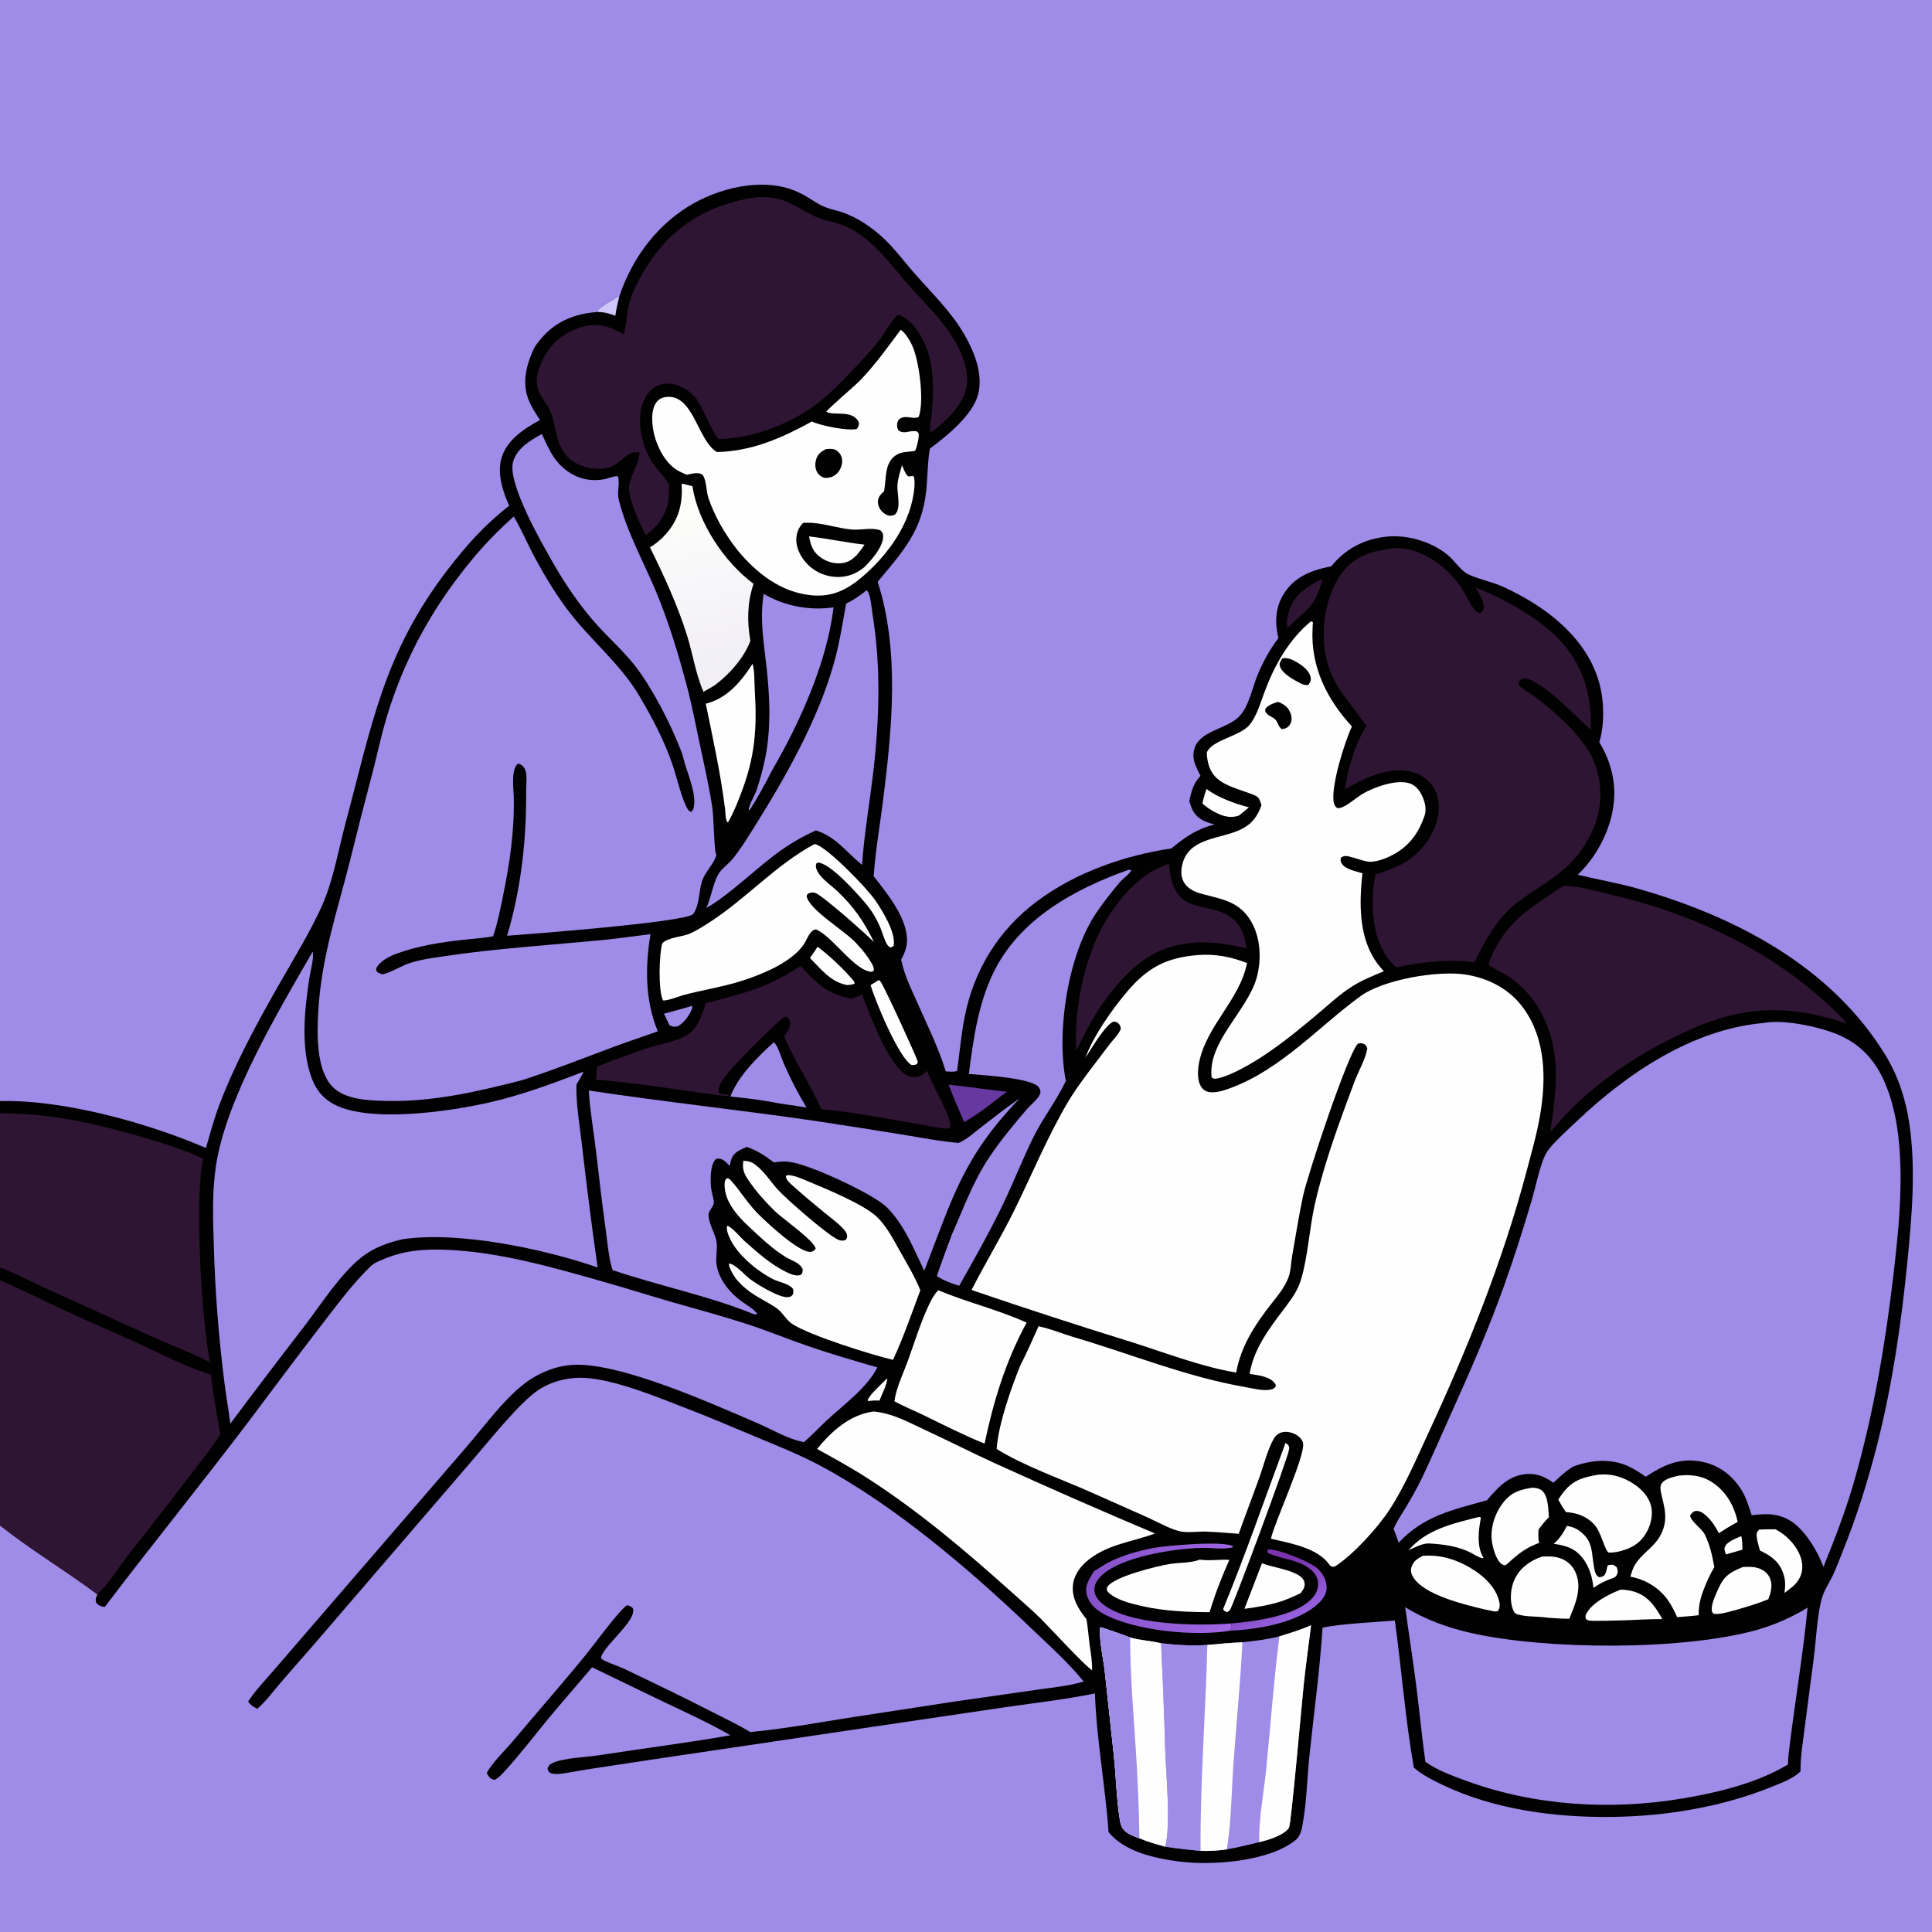 <?xml version="1.0" encoding="utf-8" ?>
<svg xmlns="http://www.w3.org/2000/svg" xmlns:xlink="http://www.w3.org/1999/xlink" width="1024" height="1024">
	<rect width="100%" height="100%" fill="#333333" stroke="none"/>
	<path fill="#9F8BE8" d="M0 0L697.692 0L1024 0L1024 1024L0 1024L0 808.509L0 678.522L0 671.772L0 590.055L0 583.596L0 399.841L0 0Z"/>
	<path fill="#020101" d="M328.271 156.926C334.949 137.477 346.917 120.737 364.401 109.689C380.351 99.61 404.707 93.521 422.671 101.678C431.038 105.477 433.117 109.259 443.19 111.525C451.573 113.832 458.352 117.909 465.063 123.421C472.641 129.646 478.287 137.553 484.7 144.879C493.893 155.382 504.295 165.311 511.264 177.519C516.483 186.663 521.223 198.441 518.39 209.142C515.483 220.122 501.635 231.279 492.844 237.771C491.558 245.19 491.712 252.678 490.909 260.142C488.566 281.927 478.365 292.341 465.186 308.413C476.994 344.878 472.74 386.768 468.055 424.154C466.366 437.633 464 450.855 463.068 464.441C470.281 473.665 482.147 487.978 480.598 500.471C480.244 503.332 478.984 506.148 477.617 508.662C477.889 509.718 478.168 510.771 478.426 511.83C479.905 517.901 482.841 523.828 485.35 529.535C490.881 542.117 497.219 554.687 501.27 567.853C503.235 567.952 505.384 568.278 507.269 567.63C508.646 558.002 509.4 548.396 511.313 538.822C516.27 514.01 529.205 493.005 549.515 477.784C569.92 462.492 595.745 453.429 620.793 449.698C628.262 443.615 634.255 439.363 643.726 437.023C638.868 435.643 634.735 434.274 632.193 429.504C631.362 427.945 630.843 426.195 630.341 424.508C631.552 419.224 632.475 415.309 636.26 411.206C633.774 406.153 631.218 401.766 633.324 396.045C636.605 387.129 650.603 386.294 656.906 379.636C662.043 374.211 663.753 364.403 666.601 357.583C669.397 350.89 673.123 344.017 677.557 338.26C675.69 330.107 675.775 322.382 680.287 314.997C685.688 306.154 694.1 302.649 703.753 300.518C704.374 300.381 704.991 300.264 705.617 300.153C713.081 290.851 722.961 285.737 734.782 284.452C745.908 283.243 758.833 287.063 767.454 294.27C770.769 297.042 773.739 301.727 777.337 303.907C781.307 306.313 791.079 308.46 796.408 310.881C822.008 322.517 847.198 342.524 849.506 372.725C850.018 379.422 849.654 386.917 847.671 393.368C855.066 405.608 857.516 418.711 854.077 432.753C851.297 444.101 844.776 455.628 836.224 463.632C846.574 466.149 857.141 467.915 867.386 470.808C919.359 485.483 970.738 512.123 999.613 559.719C1006.28 570.714 1010.26 583.348 1012.07 596.032C1015.51 620.139 1013.31 644.673 1010.95 668.742C1007.8 700.85 1003.06 733.547 995.146 764.844C990.162 784.554 984.265 803.396 976.674 822.256C974.968 826.495 973.392 830.846 971.445 834.981C969.643 838.807 966.94 842.722 965.738 846.755C963.153 855.426 962.569 869.23 961.347 878.735L956.34 917.127C955.473 924.246 954.196 931.625 954.337 938.801C950.642 942.598 944.577 944.791 939.744 946.773C913.215 957.654 883.511 962.586 854.951 962.997C824.68 963.433 792.084 959.223 764.554 946.003C759.195 943.43 753.872 940.771 749.36 936.858C744.805 911.117 742.913 884.787 739.286 858.896C727.633 859.936 712.171 860.448 700.997 862.671C699.53 885.133 696.434 907.731 694.069 930.139C692.859 941.603 692.511 955.494 690.492 966.486C689.939 969.5 689.307 973.121 686.846 975.141C672.719 986.744 642.465 988.903 624.787 986.621C612.235 985.001 595.864 981.425 587.559 971.053C585.845 946.565 581.194 922.064 580.332 897.555C564.498 900.805 548.238 902.603 532.242 904.947L450 917.105L344.87 932.719L311.558 937.771C306.651 938.528 301.724 939.595 296.797 940.166C294.964 940.378 293.475 940.263 291.704 939.779C290.684 938.895 290.593 938.758 290.201 937.467C290.678 936.022 291.139 935.317 292.523 934.602C298.153 931.693 310.865 931.36 317.569 930.31C340.728 926.682 364.048 923.822 387.126 919.718C374.931 912.729 361.832 906.823 349.14 900.775L313.818 883.688C305.871 893.122 297.691 902.365 289.849 911.885C282.517 920.786 275.466 930.096 267.67 938.586C266.082 940.315 264.268 942.438 262.095 943.376C260.528 943.092 259.752 942.573 258.85 941.236C258.532 940.764 258.246 940.267 257.96 939.775C261.163 933.809 267.279 928.241 271.693 922.992C284.715 907.506 298.095 892.308 310.857 876.608C314.685 871.899 328.469 853.104 332.324 850.802C333.766 851.102 334.3 851.269 335.386 852.354C337.942 858.599 320.496 871.654 318.558 878.32C318.685 878.642 318.7 879.035 318.939 879.285C320.124 880.524 327.94 883.15 330.164 884.206C346.156 891.799 362.116 899.485 377.862 907.579C384.472 910.977 391.274 914.086 397.588 918.016C414.591 916.45 431.8 913.359 448.67 910.644L505.25 901.961L549.472 895.614C557.651 894.423 566.441 893.663 574.346 891.232Q572.427 888.864 570.404 886.585C563.142 878.429 554.956 871.059 547.075 863.512C514.527 832.347 474.406 797.987 434.655 776.792C423.438 770.811 411.546 766.12 399.826 761.23C387.938 756.271 376.131 751.177 364.104 746.561C348.569 740.598 326.004 731.072 309.487 730.288C300.927 729.882 291.706 732.266 284.654 737.207C274.786 744.121 258.851 764.177 250.549 773.76L166.359 871.667Q157.333 881.897 148.434 892.237C144.699 896.584 141.094 901.52 136.799 905.318C136.658 905.442 136.515 905.561 136.373 905.683C134.173 904.646 132.889 903.854 131.51 901.808C135.54 895.643 141.254 889.861 146.038 884.202L181.836 842.7L246.694 767.525C256.64 756.167 268.441 739.476 280.823 731.307C287.587 726.845 295.609 723.807 303.739 723.386C328.967 722.079 377.911 744.212 401.699 754.416C409.399 757.719 417.255 762.566 425.462 764.22L426.143 764.351C430.32 760.756 434.106 756.612 438.156 752.856C447.002 744.651 459.553 735.621 465.028 724.742C452.51 721.116 440.16 717.575 427.834 713.299C416.954 709.524 406.219 705.108 395.277 701.574C382.08 697.312 368.622 693.739 355.301 689.885C343.625 686.507 332.046 682.832 320.35 679.507C293.205 671.792 264.254 663.371 235.901 662.384C224.3 661.981 214.145 662.825 203.356 667.348C200.946 668.358 198.292 669.337 196.392 671.189C186.491 680.841 178.468 691.859 170.03 702.766C157.318 719.198 145.025 735.908 132.495 752.475C107.259 785.841 80.85 818.347 55.552 851.684C54.863 851.61 54.753 851.619 54.007 851.432C52.59 851.079 51.7 850.513 50.905 849.276C50.495 847.513 50.936 846.633 51.63 845.062C34.762 832.453 16.54 821.597 0 808.509L0 678.522L0 671.772L0 590.055L0 583.596C33.786 582.763 78.283 595.163 109.149 608.447C111.347 600.844 113.435 593.093 116.229 585.682C124.327 564.203 135.723 543.252 147.028 523.299C154.639 509.867 165.416 492.413 171.279 478.583C176.946 465.214 179.424 450.136 183.179 436.126C197.099 384.197 203.294 346.294 237.177 302.069C246.988 289.263 257.08 277.948 269.884 268.042C266.458 260.463 263.362 250.894 265.848 242.606C268.706 233.076 277.915 227.084 286.201 222.64C283.829 218.961 281.366 215.295 279.871 211.154C276.555 201.966 279.266 192.593 283.248 184.16C284.349 182.444 285.646 180.772 286.976 179.226C294.837 170.088 305.085 166.126 316.902 165.348L316.602 164.988C318.066 162.377 325.51 158.594 328.271 156.926Z"/>
	<path fill="#2E1533" d="M0 678.522C11.693 683.625 23.056 689.387 34.632 694.733C47.556 700.702 60.665 706.247 73.607 712.168C86.129 717.898 98.626 724.541 111.797 728.641C113.111 739.14 114.741 749.731 116.8 760.109C112.098 767.79 106.078 774.927 100.614 782.103Q84.78 802.984 68.476 823.499C62.972 830.487 58.056 838.957 51.63 845.062C34.762 832.453 16.54 821.597 0 808.509L0 678.522Z"/>
	<path fill="#2E1533" d="M0 590.055C26.283 589.979 51.101 595.489 76.202 602.92C86.957 606.104 97.535 609.328 107.701 614.146C103.013 634.261 106.762 701.035 111.424 722.23C104.642 718.353 97.238 715.596 90.054 712.562Q79.598 708.107 69.304 703.288L23.52 682.51C15.76 678.968 7.982 674.728 0 671.772L0 590.055Z"/>
	<path fill="#CFC6FC" d="M316.902 165.348L316.602 164.988C318.066 162.377 325.51 158.594 328.271 156.926C327.481 160.393 326.629 163.851 326.121 167.373C322.987 166.126 320.309 165.42 316.902 165.348Z"/>
	<path fill="#FEFEFE" d="M634.773 506.207C643.831 505.455 652.573 507.113 660.945 510.459C657.074 529.921 639.789 543.243 635.652 562.647C634.768 566.796 634.293 572.75 636.869 576.348C637.87 577.746 639.38 578.611 641.074 578.848C644.804 579.368 649.2 577.821 652.666 576.518C679.084 566.585 698.627 544.491 720.875 528.123C733.017 519.19 762.255 514.154 777.162 516.597C789.514 518.621 800.57 524.553 807.845 534.881C819.34 551.199 819.509 572.068 816.286 590.988C814.55 601.184 811.66 611.22 809.007 621.208C796.387 668.718 777.722 715.014 757.055 759.545C750.722 773.192 744.704 787.527 736.472 800.163C730.286 809.658 717.52 823.717 708.113 829.89C706.479 830.963 705.352 830.405 704.31 828.958C698.108 820.34 683.532 817.885 673.611 815.539C675.615 806.449 692.485 770.456 690.569 764.481C689.885 762.349 687.818 760.728 685.841 759.861C683.569 758.865 680.73 758.504 678.399 759.517C676.868 760.183 675.796 761.369 674.991 762.809C671.772 768.571 669.954 776.179 667.732 782.424C664.102 792.633 660.166 802.724 656.557 812.944C650.809 812.513 645.031 811.987 639.27 811.784C634.821 811.627 628.847 812.67 624.581 811.443C619.04 809.85 613.254 806.542 607.995 804.161L579.022 791.274C563.901 784.48 541.71 776.607 528.247 767.958C529.177 754.877 535.797 736.033 540.756 723.79C544.249 716.976 547.309 709.935 550.458 702.957C556.892 704.276 562.988 706.905 569.281 708.758C599.573 717.677 628.932 729.802 660.135 735.204C664.148 735.899 669.756 737.435 673.761 736.442C675.042 736.125 675.532 735.786 676.233 734.699C676.065 733.847 676.165 733.824 675.664 733.151C672.861 729.393 666.589 728.932 662.312 728.185C664.455 715.208 672.237 704.767 679.995 694.5C683.197 690.263 686.686 685.843 688.639 680.856C692.176 671.829 693.832 655.172 695.525 645.25C696.921 637.077 699.067 629.056 701.386 621.101C706.07 605.037 712.058 588.889 717.93 573.229C719.96 567.814 723.799 561.301 724.69 555.753C724.273 554.547 724.131 554.019 722.934 553.344C721.905 552.762 720.796 552.87 719.73 553.17C714.432 558.196 693.002 622.73 690.597 634.067C688.405 644.401 686.754 655.06 684.898 665.471C684.239 669.168 684.238 673.437 682.945 676.936C680.91 682.441 677.1 686.869 673.533 691.426C664.99 702.341 657.699 713.609 655.202 727.463C637.998 724.756 617.61 717.029 600.797 711.656Q557.662 698.326 514.943 683.717C522.143 669.616 530.394 656.054 537.418 641.852C547.033 622.416 555.153 602.478 566.227 583.756C571.671 574.552 581.08 562.932 587.707 554.014C589.829 551.158 592.568 548.736 594.035 545.46C593.994 544.29 593.787 543.383 592.878 542.536C591.817 541.547 591.403 541.54 590.045 541.505C585.509 543.617 578.362 555.937 575.262 560.685C579.508 549.138 589.32 535.123 597.272 525.736C608.207 512.825 618.035 507.615 634.773 506.207Z"/>
	<path fill="#9F8BE8" d="M934.671 542.21C945.125 540.154 963.71 544.08 973.661 548.155C986.111 553.252 994.108 562.119 999.24 574.392C1004.18 586.191 1006.22 598.953 1006.97 611.658C1008.24 632.986 1006.07 654.18 1003.6 675.337C999.338 711.871 993.177 748.376 983.119 783.793C978.552 799.872 972.74 815.04 966.457 830.495C963.536 822.545 957.689 812.67 950.926 807.426C944.092 802.126 936.548 801.957 928.429 803.14C926.836 798.401 925.637 793.87 922.932 789.591C918.103 781.955 911.256 776.681 902.349 774.814C890.615 772.355 881.87 776.375 872.277 782.726C869.404 780.586 866.133 778.564 862.878 777.073C853.753 772.893 843.012 773.833 833.83 777.318C829.889 779.615 826.649 782.832 823.306 785.896C819.003 782.814 814.798 780.902 809.35 781.258C799.701 781.889 793.915 788.323 788.14 795.169C770.21 800.16 754.529 803.438 741.32 817.646C740.524 815.175 739.625 812.8 738.636 810.402C740.069 806.724 742.495 803.321 744.518 799.941C747.834 794.405 751.14 788.732 753.908 782.902C758.856 772.475 763.428 761.844 768.176 751.323C778.766 727.851 789.099 704.341 797.706 680.043C802.808 665.64 807.513 650.901 811.81 636.239C813.873 629.2 815.309 621.695 817.854 614.839C818.697 612.567 819.733 610.541 821.287 608.672C825.527 603.574 830.813 598.928 835.619 594.365C862.399 568.938 896.943 545.553 934.671 542.21Z"/>
	<path fill="#9F8BE8" d="M287.198 230.028C289.844 235.555 292.083 241.348 296.355 245.875C302.626 252.519 310.775 255.664 319.923 254.067C322.407 253.633 324.93 252.311 327.448 252.402C328.716 256.035 326.96 260.828 327.934 264.765C332.126 281.702 340.897 297.309 347.606 313.311C354.402 329.523 359.526 346.528 364.031 363.498C366.775 373.837 368.764 384.358 370.983 394.819C373.352 405.995 375.967 417.3 377.623 428.605C378.275 433.055 378.518 450.568 379.504 452.701C379.572 452.847 379.647 452.989 379.718 453.133C378.51 457.731 374.119 461.658 372.372 466.265C370.282 471.774 370.972 479.018 367.685 484.032C367.588 484.18 367.493 484.332 367.374 484.464C363.457 488.818 279.851 495.143 268.768 495.97C276.27 470.821 279.078 444.886 278.875 418.747C278.85 415.539 279.629 410.187 278.101 407.411C277.313 405.979 276.158 405.079 274.639 404.686C270.733 407.431 272.187 417.906 272.296 422.088C272.775 440.421 270.06 458.272 266.341 476.159C264.998 482.621 263.703 489.336 261.541 495.58L261.293 496.284C256.206 497.224 250.967 497.51 245.824 498.08C233.879 499.403 221.551 501.269 210.243 505.441C206.328 506.885 201.116 509.483 199.351 513.411C199.49 514.475 199.454 514.868 200.437 515.519C200.77 515.74 202.221 516.353 202.608 516.35C205.308 516.333 212.876 511.997 215.949 510.891C222.017 508.706 228.193 507.888 234.525 506.94C263.077 502.664 291.909 500.917 320.616 498.106C328.689 497.315 336.731 496.077 344.79 495.123C341.885 512.288 341.882 530.365 348.639 546.61C340.941 549.397 333.146 551.918 325.474 554.778C309.265 560.821 293.106 567.233 276.635 572.541C252.706 578.662 229.086 584.134 204.219 583.507C195.142 583.278 182.414 582.85 175.844 575.594C167.588 566.474 168.015 547.899 168.655 536.494C170.27 507.72 178.443 484.117 185.379 456.694Q191.376 432.383 197.792 408.179C199.913 399.912 201.679 391.506 204.035 383.308Q205.45 378.317 207.088 373.394Q208.725 368.471 210.582 363.627Q212.44 358.783 214.512 354.027Q216.585 349.271 218.87 344.613Q221.154 339.955 223.645 335.404Q226.137 330.853 228.83 326.419Q231.523 321.984 234.412 317.676Q237.302 313.367 240.382 309.192C250.45 295.479 259.558 285.142 272.283 273.786C275.849 279.601 278.539 285.978 281.668 292.038C287.252 302.849 293.389 313.261 300.674 323.024C312.666 339.095 328.789 351.692 338.983 369.057C345.696 380.492 351.897 392.156 356.252 404.715C358.753 411.928 360.333 419.811 363.401 426.773C364.012 428.16 364.703 429.744 366.198 430.323C367.171 429.623 367.466 429.074 367.715 427.882C369.035 421.571 365.442 412.246 363.427 406.23C362.593 403.742 362.201 401.16 361.263 398.686C355.797 384.27 345.591 364.193 336.062 352.247C330.119 344.798 322.949 338.401 316.554 331.35C307.752 321.646 299.724 309.867 293.221 298.491C287.415 288.335 268.609 255.846 271.978 244.637C274.134 237.464 281.058 233.426 287.198 230.028Z"/>
	<path fill="#2E1533" d="M738.327 290.691C740.504 290.379 742.932 290.586 745.108 290.936C757.022 292.855 768.462 302.144 774.906 312.065C777.189 315.581 778.818 319.674 781.402 322.978C782.44 324.305 782.917 324.752 784.583 324.95C785.532 324.312 786.038 323.932 786.364 322.734C787.224 319.578 783.601 314.184 782.143 311.383C797.673 317.636 815.739 327.452 827.087 339.715C839.39 353.01 843.722 369.04 843.115 386.819C836.475 380.851 815.659 358.811 807.463 359.684C806.125 359.826 805.836 360.43 805.076 361.4C804.958 362.572 804.83 362.967 805.79 363.867C807.455 365.426 811.789 367.896 813.98 369.594C823.08 376.645 832.52 384.832 839.388 394.134C846.894 404.299 849.545 415.994 847.634 428.458C846.783 434.008 844.743 439.205 842.119 444.144C832.872 461.555 819.194 467.307 804.024 478.399C793.802 486.378 787.065 498.435 781.608 509.958C767.991 508.268 753.36 509.799 740.015 512.747C738.051 510.883 736.211 508.899 734.714 506.637C726.768 494.63 726.342 477.149 729.093 463.47C733.815 461.959 738.705 460.221 743.101 457.921C751.575 453.487 758.78 444.693 761.503 435.519C763.231 429.697 763.129 423.298 760.096 417.912C757.469 413.246 753.042 410.287 747.901 409.011C736.118 406.088 722.763 412.456 712.889 418.327C714.525 406.639 718.063 394.953 724.182 384.808C714.083 369.692 704.327 362.783 701.933 342.74C700.429 330.151 703.695 313.141 711.757 303.08C718.869 294.203 727.467 291.943 738.327 290.691Z"/>
	<path fill="#9F8BE8" d="M165.729 504.357C166.495 507.986 164.561 514.495 163.985 518.254C161.415 535.025 159.211 555.487 165.277 571.62C167.898 578.592 172.306 583.342 179.16 586.324C199.982 595.384 244.782 588.387 266.64 582.538C281.186 578.645 295.257 573.415 309.288 568.014C308.249 570.376 306.906 572.535 305.571 574.736C305.062 583.558 307.386 597.79 308.46 606.944Q312.148 639.421 316.759 671.779C288.237 661.924 243.175 652.394 213.301 656.836C205.235 658.678 197.772 661.424 191.254 666.659C180.276 675.477 170.292 691.111 161.644 702.476Q141.665 728.358 122.09 754.547C121.179 747.347 119.865 740.205 118.982 733.002Q114.374 696.952 113.335 660.623C112.92 646.491 112.336 631.836 114.472 617.819C119.94 581.949 147.519 535.977 165.729 504.357Z"/>
	<path fill="#2E1533" d="M400.134 104.672C402.644 104.32 405.419 104.409 407.937 104.648C417.783 105.582 423.061 110.411 431.425 114.463C437.299 117.309 443.955 117.707 449.833 120.716C463.699 127.813 471.375 139.609 481.441 150.95C487.042 157.262 493.075 163.304 498.417 169.831C505.973 179.061 513.875 191.922 512.392 204.443C511.344 213.286 502.07 222.673 495.221 227.869C494.415 228.48 494.075 228.891 493.065 228.775C492.754 225.277 493.661 221.49 493.942 217.973C494.847 206.631 495.107 194.779 490.917 184.018C488.266 177.21 483.593 169.917 476.681 166.933C476.49 166.851 476.298 166.773 476.107 166.692C471.8 170.435 469.295 176.259 465.713 180.705C459.678 188.194 452.74 195.537 445.937 202.336C441.359 206.91 436.706 211.409 431.441 215.199C417.654 225.123 397.862 232.644 380.828 232.637C375.846 226.33 373.724 218.166 369.148 211.474C366.391 208.064 363.208 205.596 359.007 204.2C355.293 202.966 351.276 202.877 347.764 204.763C343.666 206.963 341.173 211.368 340.044 215.745C337.635 225.076 340.647 237.626 346.014 245.472C348.556 249.189 351.863 252.233 354.153 256.162C354.256 256.338 354.353 256.517 354.453 256.695C354.598 259.093 354.729 261.683 354.413 264.071C353.267 272.704 349.135 278.501 342.391 283.637C339.127 278.242 333.158 264.292 333.391 258.312C333.591 253.197 339.751 243.495 338.865 239.642C332.127 238.898 329.417 245.402 323.596 247.496C318.259 249.415 311.48 248.478 306.42 246.036C293.879 239.982 295.988 228.15 291.481 217.618C289.843 213.789 286.641 210.723 285.28 206.743C283.253 200.82 285.516 194.772 288.266 189.482C292.387 181.556 299.198 176.158 307.695 173.538C316.686 170.765 322.52 172.827 330.464 177.101C332.046 172.606 332.044 167.736 332.99 163.085C334.92 153.588 341.326 142.838 347.047 135.118C360.098 117.508 378.775 107.808 400.134 104.672Z"/>
	<path fill="#9F8BE8" d="M744.803 851.835C755.11 858.337 767.62 862.781 779.457 865.476C819.117 874.508 891.488 874.922 930.888 863.974Q934.469 862.964 937.973 861.71Q941.476 860.456 944.885 858.963Q948.293 857.47 951.591 855.745Q954.888 854.021 958.059 852.073C955.677 876.88 951.395 901.636 948.403 926.402C948.027 929.356 947.686 932.247 947.638 935.229C931.291 945.07 910.512 950.091 891.782 953.232C853.653 959.627 813.258 957.174 776.85 943.781C769.639 941.129 761.767 938.301 755.503 933.83C753.594 920.474 752.364 906.979 750.659 893.589C748.886 879.653 746.65 865.765 744.803 851.835Z"/>
	<path fill="#FEFEFE" d="M694.851 329.299L695.863 329.782Q695.734 331.703 695.656 333.627C694.791 353.708 703.274 370.559 716.538 385.061C712.583 393.442 705.572 416.183 706.834 424.814C707.065 426.399 707.468 427.361 708.817 428.322C712.147 428.897 719.068 422.578 722.14 420.777C728.234 417.205 739.9 413.038 746.855 415.11C749.832 415.997 751.967 418.305 753.348 421.003C755.099 424.424 756.325 428.633 755.045 432.36C752.105 440.922 747.632 447.545 739.742 452.226C735.818 454.554 729.013 457.488 724.445 456.576C721.201 455.929 718.082 454.634 714.846 453.91C713.132 453.527 712.235 453.605 710.757 454.53C710.514 455.762 710.389 456.225 710.989 457.417C712.681 460.776 718.823 461.786 722.14 462.86Q721.349 469.44 721.187 476.066C720.936 490.245 723.296 504.251 733.462 514.754C727.905 517.115 722.236 519.35 717.092 522.545C710.461 526.663 704.595 532.175 698.637 537.196C689.692 544.735 680.452 552.335 670.724 558.848C664.654 563.016 652.22 570.353 645.059 571.632C643.754 571.865 643.253 571.821 642.194 571.052C639.961 552.264 661.024 535.852 666.009 518.394C668.706 508.948 668.238 497.266 663.255 488.61C657.133 477.978 648.242 476.718 637.513 473.914C633.453 472.853 629.413 471.195 627.33 467.296C625.545 463.956 625.988 459.724 627.215 456.274C631.582 443.992 647.26 444.558 657.298 439.799C663.408 436.902 666.411 432.983 668.606 426.784C668.177 425.499 667.754 423.745 666.828 422.731C664.452 420.128 651.129 418.055 645.083 412.613C641.075 409.006 639.846 404.176 639.601 398.96C642.038 392.274 657.008 390.28 662.069 384.436C665.927 379.983 668.013 372.764 670.033 367.284C675.315 352.954 682.886 339.198 694.851 329.299Z"/>
	<path fill="#020101" d="M679.708 348.891C682.746 348.477 685.021 349.626 687.575 351.13C690.427 352.81 694.094 355.566 694.689 359.067C694.976 360.755 694.323 361.744 693.444 363.068C691.846 363.136 690.836 363.001 689.437 362.265C685.948 360.43 679.185 356.942 678.276 352.735C677.976 351.344 679.016 350.019 679.708 348.891Z"/>
	<path fill="#020101" d="M677.398 372.008C678.008 372.222 678.041 372.217 678.721 372.552C681.658 373.995 683.175 375.498 684.195 378.621C684.765 380.368 684.719 382.339 683.74 383.943C682.659 385.712 681.338 386.201 679.386 386.475C677.136 384.758 677.495 382.794 675.811 381.208C674.565 380.036 672.567 379.557 671.426 378.224C670.579 377.234 670.506 376.912 670.654 375.726C672.109 373.646 675.074 372.702 677.398 372.008Z"/>
	<path fill="#9F8BE8" d="M678.117 867.309C683.795 865.545 689.421 863.825 694.888 861.466C693.549 872.027 692.107 882.601 690.966 893.185C690.075 901.443 684.356 966.821 683.189 968.732C682.708 969.519 681.785 970.374 681.042 970.918C677.318 973.645 671.871 975.288 667.442 976.411C661.737 977.74 656.012 979.206 650.242 980.206C645.471 980.858 641.127 981.18 636.32 980.987C630.011 980.409 623.819 979.708 617.556 978.758C612.864 977.492 608.415 976.226 603.92 974.342C601.051 973.233 597.824 972.271 595.714 969.913C594.288 968.319 593.88 966.545 593.543 964.492C591.705 953.288 591.57 941.495 590.331 930.167L585.553 885.945C584.748 878.986 582.531 869.497 583.117 862.693L583.557 862.46Q591.335 865.047 599.016 867.91C604.428 869.48 609.971 869.603 615.396 870.962C623.237 871.902 632.053 872.424 639.925 871.852C646.099 871.293 652.301 870.694 658.496 870.454C665.08 869.712 671.691 868.98 678.117 867.309Z"/>
	<path fill="#FEFEFE" d="M603.92 974.342C601.051 973.233 597.824 972.271 595.714 969.913C594.288 968.319 593.88 966.545 593.543 964.492C591.705 953.288 591.57 941.495 590.331 930.167L585.553 885.945C584.748 878.986 582.531 869.497 583.117 862.693L583.557 862.46Q591.335 865.047 599.016 867.91C604.428 869.48 609.971 869.603 615.396 870.962Q616.782 899.295 617.581 927.651C618.029 939.976 620.671 967.932 617.556 978.758C612.864 977.492 608.415 976.226 603.92 974.342Z"/>
	<path fill="#9F8BE8" d="M603.92 974.342C601.051 973.233 597.824 972.271 595.714 969.913C594.288 968.319 593.88 966.545 593.543 964.492C591.705 953.288 591.57 941.495 590.331 930.167L585.553 885.945C584.748 878.986 582.531 869.497 583.117 862.693L583.557 862.46Q591.335 865.047 599.016 867.91C598.987 887.749 600.735 907.598 602.003 927.388Q603.53 950.842 603.92 974.342Z"/>
	<path fill="#9F8BE8" d="M615.396 870.962C623.237 871.902 632.053 872.424 639.925 871.852C638.991 908.181 636.075 944.659 636.32 980.987C630.011 980.409 623.819 979.708 617.556 978.758C620.671 967.932 618.029 939.976 617.581 927.651Q616.782 899.295 615.396 870.962Z"/>
	<path fill="#FEFEFE" d="M639.925 871.852C646.099 871.293 652.301 870.694 658.496 870.454C657.464 891.935 655.287 913.328 653.76 934.775C652.696 949.716 652.674 965.452 650.242 980.206C645.471 980.858 641.127 981.18 636.32 980.987C636.075 944.659 638.991 908.181 639.925 871.852Z"/>
	<path fill="#FEFEFE" d="M678.117 867.309C683.795 865.545 689.421 863.825 694.888 861.466C693.549 872.027 692.107 882.601 690.966 893.185C690.075 901.443 684.356 966.821 683.189 968.732C682.708 969.519 681.785 970.374 681.042 970.918C677.318 973.645 671.871 975.288 667.442 976.411C666.993 964.659 669.891 949.911 671.086 937.931C673.429 914.439 675.133 890.713 678.117 867.309Z"/>
	<path fill="#9F8BE8" d="M312.057 577.986C351.731 583.99 391.668 588.236 431.381 594.016Q455.047 597.577 478.669 601.423C488.39 603.001 498.307 604.98 508.119 605.776C512.497 603.913 516.592 600.083 520.358 597.197C526.977 592.123 533.545 586.885 540.445 582.197C510.356 613.383 504.825 635.075 489.892 673.534C484.118 661.653 479.407 649.259 469.904 639.748Q468.399 638.405 466.748 637.247C457.321 630.534 431.158 618.306 420.048 616.103C416.564 615.412 413.66 615.541 410.196 616.114C405.6 612.607 401.313 609.812 395.842 607.875C393.969 608.683 391.934 609.496 390.294 610.731C387.822 612.593 387.292 615.119 386.784 618.013C385.948 617.095 385.105 616.172 384.124 615.404C382.654 614.253 381.448 613.926 379.611 614.177C376.1 617.004 376.402 626.859 377.1 631.054C377.413 632.935 378.565 635.992 378.278 637.82C377.98 639.719 375.944 641.355 375.63 643.236C374.961 647.234 378.879 653.508 379.685 657.591C380.519 661.815 379.076 666.452 379.884 670.865C381.312 678.671 387.16 685.543 393.433 690.023C396.054 691.895 399.149 693.594 401.196 696.102L401.081 696.724C400.334 696.68 399.68 696.59 398.98 696.307C375.015 686.637 349.159 681.502 324.695 673.164C322.613 666.763 322.107 659.543 321.181 652.885C319.242 638.935 317.6 625.02 316.002 611.03C314.742 600.004 312.73 589.076 312.057 577.986Z"/>
	<path fill="#2E1533" d="M828.709 469.412C828.771 469.412 828.832 469.411 828.894 469.414C837.805 469.767 846.695 472.474 855.338 474.519C901.778 485.511 946.249 507.459 979.172 542.583C947.264 531.856 922.56 532.903 891.953 547.48C865.377 559.919 840.358 577.138 821.689 600.033C823.957 584.402 826.378 568.793 822.88 553.095C819.774 539.152 812.499 526.642 800.696 518.309C797.058 515.74 792.758 513.964 788.963 511.552C789.853 507.547 791.891 503.677 793.962 500.16C802.782 485.176 814.986 478.894 828.709 469.412Z"/>
	<path fill="#FEFEFE" d="M477.382 174.793C479.778 176.386 482.134 180.259 483.355 182.851C487.206 191.028 490.015 212.606 486.913 221.017C484.64 222.177 481.359 220.642 478.839 221.167C477.688 221.407 476.607 221.88 476.047 222.97C475.18 224.661 475.375 226.25 476.023 227.957C478.951 230.331 481.489 228.283 484.76 228.504C486.035 228.591 486.205 228.772 486.915 229.696C487.221 231.981 486.032 236.336 485.277 238.581C484.51 239.061 484.699 239.08 483.986 239.165C480.739 239.55 477.652 239.41 474.786 241.317C468.634 245.409 469.823 253.972 468.585 260.329C467.692 261.142 466.802 261.958 466.172 263.001C465.194 264.622 465.091 266.299 465.654 268.099C466.299 270.162 467.999 271.98 469.946 272.872C471.556 273.609 472.62 273.423 474.179 272.858C477.954 269.612 475.315 261.613 475.679 256.931C475.951 253.433 477.124 249.915 478.076 246.545C478.83 248.178 479.809 251.135 481.129 252.293C481.678 252.775 483.109 252.315 483.822 252.212L484.477 252.834C484.752 254.613 484.798 256.284 484.658 258.079C483.183 276.949 470.687 294.236 456.628 306.06C448.708 312.721 440.845 316.534 430.228 315.526C413.896 313.975 401.17 303.94 390.967 291.699C384.468 283.447 378.88 273.964 375.484 263.975C374.142 260.028 374.725 255.197 372.409 251.635C369.918 250.008 366.723 251.135 363.957 251.63C362.245 250.879 360.449 250.115 358.852 249.14C352.558 245.297 348.214 236.814 346.628 229.822C345.534 224.994 344.817 217.766 347.713 213.51C348.864 211.819 350.473 210.826 352.484 210.501C367.374 208.089 369.432 232.647 379.525 239.319C379.667 239.413 379.812 239.502 379.955 239.594C398.651 239.17 414.221 232.195 430.352 223.401C434.524 225.556 449.892 228.631 454.207 227.32C455.022 225.941 455.241 225.603 455.296 224.022C452.006 216.813 442.414 220.657 437.963 218.242C439.472 215.961 452.725 204.91 456.067 201.43C463.975 193.194 470.582 183.924 477.382 174.793Z"/>
	<path fill="#020101" d="M425.753 277.079C426.418 277.074 427.086 277.088 427.75 277.074C435.524 276.906 443.763 280.034 451.618 280.675C456.449 281.07 462.015 279.405 466.623 281.09C467.601 282.072 468.064 282.578 468.102 284.023C468.253 289.703 462.041 296.591 458.328 300.45C454.429 303.6 450.488 305.486 445.406 305.774Q444.822 305.807 444.236 305.809Q443.651 305.811 443.066 305.783Q442.482 305.755 441.899 305.698Q441.317 305.64 440.738 305.552Q440.16 305.464 439.586 305.346Q439.013 305.229 438.446 305.081Q437.88 304.934 437.322 304.758Q436.764 304.582 436.215 304.378Q435.667 304.173 435.13 303.941Q434.593 303.708 434.068 303.448Q433.544 303.188 433.034 302.901Q432.523 302.615 432.029 302.302Q431.534 301.99 431.056 301.652Q430.578 301.314 430.118 300.952Q429.658 300.591 429.217 300.205Q428.776 299.82 428.356 299.413C424.795 295.968 421.95 290.909 422.055 285.833C422.126 282.418 423.311 279.44 425.753 277.079Z"/>
	<path fill="#FEFEFE" d="M428.799 284.311C438.614 285.425 448.32 287.568 458.198 288.664C456.984 290.624 455.571 292.376 454.135 294.173C452.273 296.031 450.295 297.599 447.681 298.219C443.454 299.221 438.917 298.116 435.345 295.726C430.904 292.754 429.801 289.238 428.799 284.311Z"/>
	<path fill="#020101" d="M437.544 238.1C438.894 237.958 440.564 237.733 441.878 238.101C443.485 238.55 444.836 239.738 445.6 241.205C446.545 243.019 446.591 245.16 445.935 247.076C444.968 249.902 443.636 251.381 441.014 252.72C439.79 253.043 438.549 253.427 437.268 253.27C435.541 253.059 433.864 251.622 433.044 250.154C431.915 248.134 431.943 245.583 432.597 243.413C433.433 240.636 435.122 239.485 437.544 238.1Z"/>
	<path fill="#FEFEFE" d="M463.065 748.114C473.591 749.179 481.804 754 491.273 758.375C503.409 763.982 515.305 770.096 527.467 775.629Q569.548 794.802 612.153 812.778C600.093 817.276 587.422 818.361 576.931 826.726C572.652 830.138 569.183 834.724 568.661 840.321C568.017 847.232 571.723 853.089 575.864 858.216C576.596 862.806 576.999 867.493 577.552 872.112C578.216 876.204 578.944 881.083 578.825 885.225C575.587 883.584 555.634 861.858 551.609 857.905C546.848 853.228 541.742 848.842 536.771 844.386C512.187 822.348 487.145 801.039 459.285 783.162C450.78 777.705 441.885 772.846 433.042 767.964C440.908 758.443 450.458 749.766 463.065 748.114Z"/>
	<path fill="#2E1533" d="M424.277 512.013C433.446 521.605 437.889 526.644 451.333 529.332C453.229 528.675 455.075 527.889 456.931 527.129C461.358 538.71 468.337 557.229 476.392 566.399C478.409 568.696 481.089 570.732 484.264 570.846C487.352 570.956 489.282 569.632 491.408 567.557C491.483 567.776 491.561 567.994 491.634 568.213C493.867 574.952 504.655 592.159 503.634 597.662C502.439 598.29 501.241 598.187 499.937 598.033C495.62 597.522 491.281 596.528 486.989 595.809C469.919 592.951 452.485 589.362 435.266 587.889C429.594 574.708 421.2 562.68 415.621 549.41C416.133 548.672 416.615 547.932 417.061 547.152C418.065 545.398 419.462 542.774 418.531 540.713C417.991 539.518 417.329 539.279 416.232 538.756C415.126 539.499 414.114 540.303 413.106 541.176C406.396 546.988 388.899 564.237 384.124 570.859C382.435 573.201 380.938 575.584 380.733 578.524C381.797 580.863 384.14 579.333 386.286 580.528L385.879 581.059C362.564 578.358 339.295 573.887 315.873 572.291C316.007 569.981 316.263 567.673 316.476 565.368Q329.632 560.012 343.119 555.558C349.612 553.476 357.832 552.167 363.726 548.936C369.583 545.726 372.192 537.761 374.052 531.776C394.778 526.078 405.343 524.346 424.277 512.013Z"/>
	<path fill="#9F8BE8" d="M598.3 460.961L599.623 461.137C598.865 463.196 595.292 465.575 593.747 467.337Q586.973 475.21 581.087 483.767C565.965 506.225 559.796 546.662 564.917 572.941C560.177 583.03 553.012 592.174 547.978 602.241C542.183 613.83 537.489 625.978 531.904 637.672C525.118 651.878 516.23 667.701 508.395 681.479C504.154 680.191 500.291 678.778 496.553 676.356C498.936 669.062 501.77 661.856 504.379 654.635C510.73 640.354 515.705 626.189 524.543 613.07C530.497 604.232 537.353 595.963 544.278 587.88C546.213 585.621 550.784 582.104 551.363 579.312C551.414 579.064 551.447 578.812 551.488 578.563C551.282 577.543 551.119 576.964 550.437 576.14C546.338 571.185 520.34 569.878 513.504 569.22C515.915 550.89 518.267 532.905 526.312 516C539.988 487.266 569.513 471.143 598.3 460.961Z"/>
	<path fill="#FEFEFE" d="M394.035 615.218C396.613 615.38 398.213 615.74 400.308 617.311C405.112 620.911 408.337 626.214 412.346 630.61C417.128 635.854 439.609 655.536 444.785 657.285C446.163 657.75 447.121 657.656 448.417 657.07C448.81 656.225 449.047 655.973 448.984 655.003C448.89 653.539 448.029 652.482 447.089 651.432C444.211 648.218 440.403 645.541 437.075 642.802C431.472 638.193 425.837 633.561 420.455 628.697C418.883 627.277 416.605 625.493 416.5 623.29L417.595 622.816C420.775 623.021 423.555 624.127 426.459 625.354C436.251 629.493 458.364 638.296 465.395 645.556C470.376 650.699 473.767 657.408 477.254 663.593C480.969 670.183 484.953 676.836 487.804 683.856C483.194 696.105 478.859 708.913 473.294 720.76C461.619 717.98 429.114 707.795 419.873 701.701C416.457 699.448 414.656 695.227 411.046 692.932C402.555 687.533 397.185 685.978 390.341 678.079Q388.574 675.799 387.367 673.179C386.861 672.089 386.115 670.839 386.519 669.687C389.765 669.995 395.111 676.199 397.942 678.248C401.604 680.898 413.515 688.281 418.012 687.483C419.445 687.228 419.587 686.948 420.37 685.836C420.441 684.791 420.747 683.563 419.949 682.693C417.776 680.322 412.62 679.468 409.7 677.979C401.359 673.724 390.719 665.003 386.799 656.258C386.003 654.483 384.725 651.542 385.464 649.612C388.486 650.851 392.096 655.515 394.637 657.788C401.351 663.796 408.845 670.467 417.015 674.316C419.332 675.407 421.961 676.593 424.508 675.694C425.429 674.53 425.354 674.278 425.454 672.772C424.072 669.314 419.626 668.16 416.633 666.364C409.589 662.138 403.372 656.104 397.354 650.542C391.094 644.755 384.147 637.206 384.048 628.184C384.031 626.658 384.172 625.517 385.268 624.432C386.186 624.559 386.695 624.892 387.322 625.577C391.946 630.633 395.572 636.82 400.849 642.366C405.223 646.962 423.552 664.233 429.728 663.486C431.107 663.319 431.49 662.797 432.306 661.819C431.887 657.796 414.483 645.642 410.651 641.896C405.841 637.194 401.167 631.97 397.318 626.447C394.639 622.603 393.165 619.991 394.035 615.218Z"/>
	<path fill="#9F8BE8" d="M459.324 312.871C459.439 312.968 459.568 313.05 459.668 313.161C461.471 315.177 461.969 322.608 462.445 325.489C467.058 353.421 466.049 382.599 462.687 410.63C460.772 426.595 458.012 442.348 456.889 458.41C448.68 451.705 442.965 443.418 432.464 440.13C413.17 448.857 404.205 458.716 388.28 471.427C383.805 475.003 379.377 478.424 374.369 481.233C376.93 475.673 377.657 469.383 380.389 463.955C382.079 460.599 385.925 458.189 388.299 455.263C392.171 450.489 395.56 445.076 398.832 439.876C415.734 413.007 433.242 382.414 441.927 351.766C444.917 341.214 446.534 330.665 448.473 319.913C452.5 318.041 455.819 315.557 459.324 312.871Z"/>
	<path fill="#FEFEFE" d="M431.66 447.386C431.862 447.417 432.068 447.425 432.264 447.479C438.695 449.241 459.531 470.783 463.892 477.153C467.704 482.721 475.005 494.406 473.648 501.41L471.99 502.242C470.893 501.613 470.313 500.953 469.749 499.843C468.583 497.546 467.885 494.934 466.939 492.533C464.769 487.022 461.904 482.395 458.045 477.928C453.473 472.636 440.062 457.627 433.593 457.164C433.015 457.491 432.677 457.475 432.512 458.184C432.045 460.194 433.496 462.441 434.689 463.943C437.222 467.129 440.853 469.554 443.823 472.342C452.382 480.378 458.215 488.838 463.225 499.346C459.553 495.488 435.395 474.06 431.954 473.208C430.698 472.897 429.281 473 428.205 473.76C427.585 474.199 427.691 474.499 427.551 475.182C429.403 482.704 447.952 493.367 453.819 499.933L454.332 500.513C457.202 503.487 459.703 506.679 461.8 510.243C462.565 511.542 463.437 513.022 463.022 514.562L462.022 515.069C452.969 514.648 441.802 496.816 432.599 492.614C429.385 492.77 427.956 497.444 426.42 499.924C422.678 505.965 415.028 510.714 408.761 513.757Q400.296 517.763 391.321 520.435C381.812 523.311 371.833 524.805 362.217 527.426C360.131 527.994 353.026 530.756 351.388 530.197C348.816 524.778 349.324 505.98 351.005 500.017C353.848 496.791 361.612 496.598 365.641 494.83C368.948 493.378 372.033 491.401 375.08 489.476C395.049 476.867 410.743 458.657 431.66 447.386Z"/>
	<path fill="#FEFEFE" d="M497.237 683.825C512.589 690.291 529.01 694.136 544.124 701.02C533.044 721.415 526.594 742.55 521.84 765.154C511 760.777 500.441 755.398 489.939 750.275C484.66 747.699 479.193 745.547 474.053 742.69C474.988 735.599 478.739 728.008 481.175 721.289C484.809 711.269 488.001 700.672 492.609 691.053C493.9 688.357 495.248 686.08 497.237 683.825Z"/>
	<defs>
		<linearGradient id="gradient_0" gradientUnits="userSpaceOnUse" x1="385.357" y1="361.987" x2="362.223" y2="257.451">
			<stop offset="0" stop-color="#F0EDF6"/>
			<stop offset="1" stop-color="#FEFFFB"/>
		</linearGradient>
	</defs>
	<path fill="url(#gradient_0)" d="M361.26 256.369C363.178 256.605 365.108 257.229 366.983 257.703C369.986 277.056 383.828 297.851 399.37 309.413C396.047 319.81 395.908 328.974 397.711 339.703C394.265 348.79 386.674 357.295 378.99 363.089C377.024 364.384 374.89 365.488 372.844 366.657C368.699 357.189 367.116 346.153 363.984 336.263C358.98 320.461 351.85 304.973 344.507 290.132C347.833 288.04 350.529 285.839 353.122 282.863C359.921 275.059 361.97 266.52 361.26 256.369Z"/>
	<path fill="#2E1533" d="M618.927 457.964L619.291 457.984L619.571 458.685L619.679 458.294C619.811 460.148 619.935 462.041 620.315 463.863C624.756 485.19 639.612 477.444 652.257 486.108C658.066 490.088 659.611 496.166 660.771 502.661C650.207 500.13 639.682 498.52 628.817 500.046C609.772 502.721 598.062 513.777 586.905 528.526C580.215 537.185 575.341 546.954 570.454 556.689C569.464 537.901 572.903 517.991 579.955 500.495C585.628 486.418 596.043 471.288 608.899 462.876C612.006 460.844 615.527 459.429 618.927 457.964Z"/>
	<path fill="#FEFEFE" d="M889.865 782.092C896.222 781.45 901.958 782.049 907.446 785.616C914.906 790.464 919.144 798.074 921.004 806.605C917.583 808.486 914.29 810.483 911.012 812.605C909.37 809.303 907.241 806.059 904.53 803.54C902.972 802.092 900.902 800.505 898.629 800.87C897.339 801.078 896.644 802.11 895.883 803.048C895.457 805.775 901.991 810.182 903.493 813.173C906.337 818.837 907.485 824.426 908.635 830.603C906.259 834.578 904.418 838.673 902.795 843.004C901.098 847.557 900.309 851.211 900.306 856.089C896.543 856.583 892.71 856.799 888.928 857.132C887.523 853.985 885.932 850.798 883.935 847.981C879.322 841.472 871.915 837.073 864.121 835.673C864.825 833.449 865.473 831.027 866.759 829.063C871.608 821.652 878.739 819.327 881.743 809.819C884.833 800.037 878.464 790.502 880.486 786.712C882.148 783.596 886.747 782.925 889.865 782.092Z"/>
	<path fill="#9F8BE8" d="M404.753 314.769Q405.792 315.37 406.856 315.927Q407.919 316.484 409.005 316.996Q410.091 317.509 411.197 317.975Q412.304 318.442 413.428 318.862Q414.553 319.282 415.694 319.654Q416.836 320.027 417.991 320.352Q419.147 320.677 420.316 320.953Q421.484 321.229 422.663 321.457Q423.842 321.684 425.029 321.862Q426.216 322.04 427.41 322.169Q428.604 322.297 429.802 322.376Q431 322.454 432.2 322.483Q433.4 322.511 434.601 322.49Q435.801 322.468 436.999 322.397Q438.198 322.325 439.392 322.204Q440.587 322.082 441.775 321.911C438.399 351.067 423.678 383.542 409.031 408.613Q403.673 419.349 397.286 429.507L396.848 428.986L396.673 430.04L397.3 429.769L396.819 430.054C396.333 427.645 400.214 421.242 401.139 418.385C403.847 410.012 406.061 401.362 407.012 392.608C408.43 379.556 407.705 366.85 406.299 353.841C404.809 340.056 402.63 328.753 404.753 314.769Z"/>
	<path fill="#FEFEFE" d="M846.864 781.649C852.909 780.999 858.291 782.19 863.577 785.089C868.589 787.838 873.502 792.251 875.025 797.945C876.362 802.941 874.875 808.699 872.214 813.015C868.629 818.83 863.282 821.198 856.886 822.59C855.373 822.831 854.039 822.944 852.507 822.87C850.419 821.206 848.63 812.114 845.132 808.19C841.159 803.734 835.818 801.811 829.991 801.449C828.436 799.326 827.178 797.089 825.898 794.797Q826.83 793.431 827.787 792.082C832.977 784.788 838.405 783.083 846.864 781.649Z"/>
	<path fill="#FEFEFE" d="M635.884 826.624C640.705 827.422 646.565 826.405 651.587 826.762C647.596 835.683 643.884 845.117 641.112 854.488C629.165 854.42 617.254 853.955 605.574 851.327C599.916 850.056 590.651 847.929 586.877 843.321C586.722 842.569 586.444 842.089 586.795 841.357C589.472 835.78 613.695 829.952 619.928 828.951C624.76 828.174 631.011 828.47 635.498 826.782C635.628 826.733 635.755 826.677 635.884 826.624Z"/>
	<path fill="#FEFEFE" d="M398.862 351.831C398.909 351.979 398.965 352.125 399.004 352.275C400.015 356.249 399.782 361.522 400.039 365.659C401.324 386.322 400.18 401.265 392.683 420.715C390.688 425.891 388.683 431.044 385.847 435.829L385.416 435.728C384.479 433.683 384.514 431.108 384.32 428.882C381.981 410.158 377.895 391.459 374.067 372.994C385.364 370.16 392.843 361.297 398.862 351.831Z"/>
	<path fill="#FEFEFE" d="M817.346 825.013C820.729 824.827 824.108 824.839 827.32 826.047C830.966 827.419 833.702 830.075 835.187 833.679C838.64 842.057 834.885 850.212 831.754 857.968C827.9 857.973 824.091 857.701 820.25 857.409C815.267 856.624 809.831 857.073 804.951 855.829C803.53 855.466 802.762 855.084 802.15 853.687C799.925 848.613 800.545 841.353 803.041 836.528C806.078 830.658 811.239 827.095 817.346 825.013Z"/>
	<path fill="#FEFEFE" d="M811.352 788.651C811.537 788.606 811.718 788.526 811.909 788.515C813.453 788.424 816.058 788.945 817.248 789.994C820.722 793.058 820.546 799.79 820.948 804.119C818.934 806.154 817.212 808.364 815.457 810.619C815.365 813.058 815.154 815.38 815.802 817.761C808.938 820.185 804.615 823.616 799.329 828.508L797.837 829.648C797.307 829.564 796.888 829.533 796.388 829.274C793.334 827.696 791.515 821.32 790.936 818.219C789.568 810.892 791.871 803.015 796.245 797.047C800.354 791.44 804.754 789.673 811.352 788.651Z"/>
	<path fill="#FEFEFE" d="M754.146 824.611C762 824.026 769.257 825.746 776.249 829.317C783.77 833.157 791.841 839.35 794.335 847.764C794.985 849.957 795.212 851.73 794.043 853.77C792.334 854.448 791.383 853.94 789.617 853.545C788.578 853.403 787.588 853.193 786.568 852.948C776.27 850.468 754.337 845.338 748.812 835.605C747.904 834.006 747.532 832.243 748.146 830.455C749.215 827.346 751.359 826.067 754.146 824.611Z"/>
	<path fill="#9F8BE8" d="M410.158 552.395C412.326 554.241 414.143 560.783 415.366 563.548Q420.63 575.712 427.49 587.053C420.825 585.848 414.095 585.184 407.451 583.801C400.718 582.681 393.899 581.869 387.112 581.157C391.336 570.201 401.522 560.209 410.158 552.395Z"/>
	<defs>
		<linearGradient id="gradient_1" gradientUnits="userSpaceOnUse" x1="577.205" y1="834.835" x2="653.818" y2="844.367">
			<stop offset="0" stop-color="#8551C9"/>
			<stop offset="1" stop-color="#A067E4"/>
		</linearGradient>
	</defs>
	<path fill="url(#gradient_1)" d="M579.873 832.715C582.301 831.355 584.531 829.698 586.984 828.398C594.253 824.548 602.701 822.156 610.754 820.557C617.473 819.222 648.82 816.424 653.637 819.62L653.067 820.221C648.091 821.287 642.236 820.352 637.123 820.43C622.616 820.653 592.98 825.136 583.041 835.89C581.192 837.891 579.81 840.342 580.064 843.144C580.312 845.881 582.105 848.186 584.138 849.908C597.955 861.606 635.177 861.839 652.641 860.455L652.31 864.282C633.434 867.466 601.205 864.455 584.561 855.192C580.641 853.011 577.19 849.801 576.046 845.325C574.734 840.194 577.404 836.972 579.873 832.715Z"/>
	<path fill="#FEFEFE" d="M923.677 830.559C926.55 830.424 929.644 830.286 932.378 831.314C934.883 832.255 937.003 833.902 938.076 836.406C939.7 840.193 938.64 843.978 937.255 847.608C931.881 849.858 926.349 851.469 920.773 853.127C917.489 853.864 911.764 855.963 908.536 855.315C907.729 855.153 907.661 854.554 907.282 853.899C907.008 850.89 908.216 847.939 909.36 845.205C913.057 836.376 914.829 834.211 923.677 830.559Z"/>
	<path fill="#FEFEFE" d="M668.866 828.562C674.706 830.753 681.412 831.44 686.986 834.18C688.867 835.105 690.947 836.505 691.399 838.703C691.883 841.058 690.682 842.576 689.391 844.372C686.222 845.971 683.049 847.295 679.72 848.528C673.038 850.739 666.523 851.794 659.579 852.7L668.866 828.562Z"/>
	<path fill="#FEFEFE" d="M858.942 842.551C861.121 842.493 863.578 842.892 865.679 843.477C873.432 845.636 877.388 851.558 881.079 858.153C874.608 858.119 868.093 858.523 861.625 858.78C859.155 858.81 843.218 859.419 841.743 858.831C841.298 858.653 840.949 858.294 840.551 858.026C840.282 856.971 840.17 856.683 840.645 855.641C843.41 849.575 853.095 844.785 858.942 842.551Z"/>
	<path fill="#FEFEFE" d="M932.437 810.687C935.297 810.542 938.177 810.578 941.041 810.551C943.983 812.154 946.41 813.881 948.726 816.334C952.556 820.39 955.57 825.645 955.217 831.396C954.978 835.306 953.007 838.377 950.162 840.935L945.805 844.297C946.31 840.61 946.4 837.516 945.168 833.938C943.007 827.657 938.535 824.474 932.808 821.814C932.184 819.32 931.259 816.745 931.086 814.169C930.963 812.346 931.204 812.012 932.437 810.687Z"/>
	<path fill="#FEFEFE" d="M783.534 804.09L784.591 804.047L784.858 804.753C783.628 811.181 782.635 819.394 786.056 825.31C786.144 825.46 786.236 825.608 786.326 825.757C784.962 826.313 781.065 823.736 779.772 823.074C772.786 819.5 765.106 818.486 757.377 818.059C754.054 817.892 749.561 820.286 746.586 821.662C756.16 810.505 769.928 807.572 783.534 804.09Z"/>
	<defs>
		<linearGradient id="gradient_2" gradientUnits="userSpaceOnUse" x1="669.689" y1="835.738" x2="681.902" y2="858.622">
			<stop offset="0" stop-color="#7A35AE"/>
			<stop offset="1" stop-color="#9560DE"/>
		</linearGradient>
	</defs>
	<path fill="url(#gradient_2)" d="M652.641 860.455C664.742 859.438 687.519 856.546 695.872 846.638C697.84 844.304 698.896 841.48 698.543 838.412C698.187 835.326 696.27 832.995 693.825 831.216C687.282 826.453 679.811 826.515 672.788 823.472C671.861 823.071 671.897 823.186 671.658 822.155L672.256 821.171C677.532 821.045 694.546 827.728 698.512 831.491C701.175 834.018 703.1 837.56 703.144 841.295C703.182 844.491 701.45 847.234 699.232 849.403C688.254 860.142 666.939 863.581 652.31 864.282L652.641 860.455Z"/>
	<path fill="#FEFEFE" d="M681.383 764.693L682.946 766.087C683.227 766.79 683.346 767.342 683.25 768.103C682.602 773.192 653.386 851.607 651.86 853.389C651.447 853.872 650.827 854.13 650.31 854.5C649.254 853.949 648.824 853.967 648.269 852.872C660.219 823.847 670.454 794.106 681.383 764.693Z"/>
	<path fill="#FEFEFE" d="M465.874 519.409C466.182 519.672 466.505 520.012 466.749 520.341C468.889 523.226 486.107 560.93 486.391 562.54C486.466 562.967 486.231 563.393 486.152 563.82C485.005 564.585 484.505 564.457 483.152 564.486C476.314 560.579 463.874 530.438 461.43 522.103L465.874 519.409Z"/>
	<path fill="#67389F" d="M502.804 574.869C513.12 576.044 523.397 577.509 533.715 578.672C530.363 581.021 527.155 583.589 523.915 586.089C519.871 589.193 515.451 592.193 511.061 594.781C508.219 588.201 505.286 581.593 502.804 574.869Z"/>
	<path fill="#FEFEFE" d="M830.486 808.75C832.634 809.167 834.615 809.674 836.456 810.909C845.236 816.796 843.144 823.615 845.245 832.432C845.61 833.964 846.111 835.104 847.513 835.942C848.901 835.856 849.148 835.752 850.322 834.997C851.048 833.838 851.362 833.017 851.618 831.66C851.78 830.799 851.795 830.39 852.264 829.64C852.818 829.527 853.628 829.301 854.215 829.33C855.491 829.394 856.08 829.9 856.937 830.77C857.447 832.04 857.654 832.932 857.136 834.267C856.407 836.141 855.359 836.185 853.653 836.875C850.273 837.999 847.504 839.638 844.553 841.579C843.979 836.054 842.453 830.676 839.097 826.16C835.003 820.652 829.95 819.149 823.493 818.251C826.755 815.354 828.544 812.571 830.486 808.75Z"/>
	<path fill="#FEFEFE" d="M433.349 501.78C439.591 506.519 446.393 512.869 451.528 518.807C452.235 519.624 453.025 520.325 452.927 521.422C451.744 521.815 450.654 521.956 449.423 522.11C449.346 522.116 449.267 522.141 449.191 522.129C440.41 520.703 435.142 513.613 429.282 507.729C430.722 505.798 432.033 503.796 433.349 501.78Z"/>
	<path fill="#2E1533" d="M700.404 306.957L700.87 307.554C695.941 323.142 693.579 321.776 682.666 332.569C682.433 332.332 682.326 332.265 682.201 331.919C681.565 330.158 682.94 324.92 683.543 323.09C686.162 315.14 693.325 310.519 700.404 306.957Z"/>
	<path fill="#FEFEFE" d="M639.499 418.155C645.444 422.765 654.754 426.038 661.975 427.913L657.489 431.612C656.648 432.573 654.624 432.827 653.359 432.938C647.865 433.421 641.315 429.354 637.304 425.916C637.86 423.216 638.534 420.74 639.499 418.155Z"/>
	<path fill="#9F8BE8" d="M366.783 533.109C366.958 533.878 366.876 534.29 366.612 535.032C365.578 537.926 361.893 543.018 358.95 543.984C357.532 544.45 355.96 544.096 354.78 543.311L351.916 537.306C356.872 535.857 361.855 534.696 366.783 533.109Z"/>
	<path fill="#FEFEFE" d="M922.955 814.137C923.45 816.458 923.422 818.982 923.558 821.352L914.769 823.884C914.446 822.872 913.849 821.434 914.082 820.371C914.781 817.176 920.365 815.318 922.955 814.137Z"/>
	<path fill="#FEFEFE" d="M470.298 730.487C470.089 734.091 467.419 738.89 466.124 742.37C464.1 742.153 462.213 742.361 460.199 742.568L459.854 742.258C460.491 739.487 467.915 732.875 470.298 730.487Z"/>
</svg>
